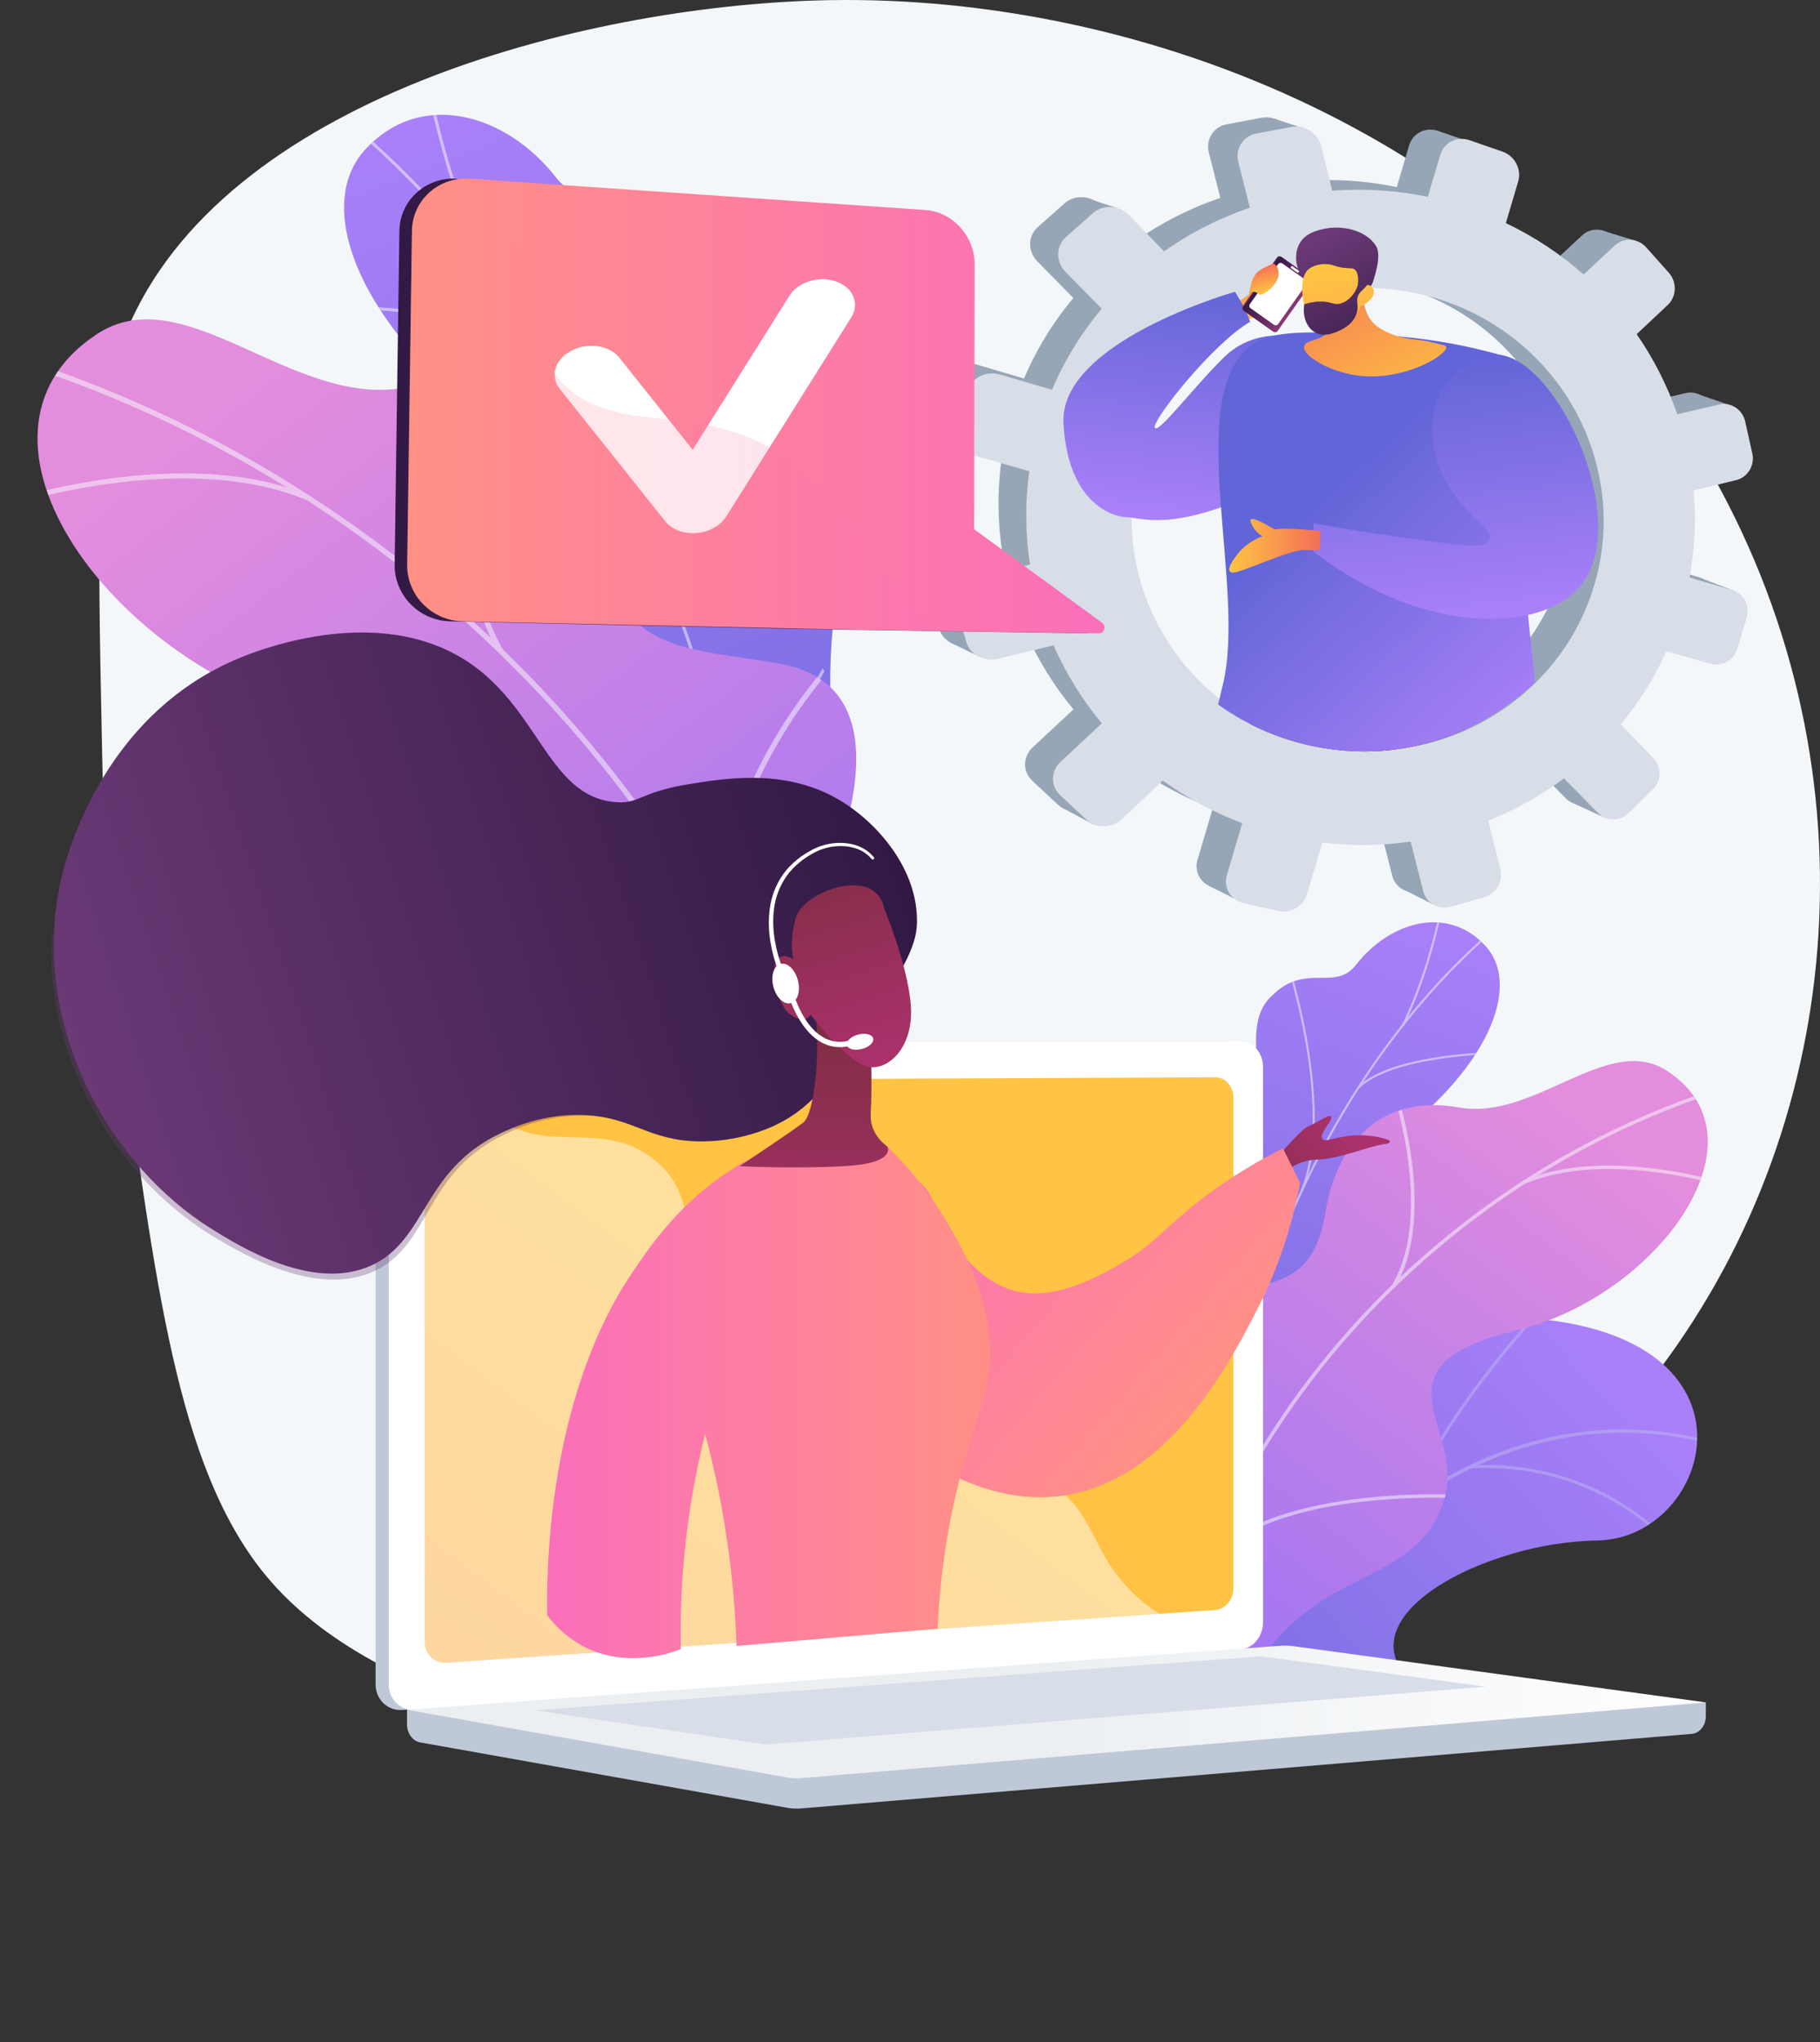 <?xml version="1.0" encoding="UTF-8"?>
<svg xmlns="http://www.w3.org/2000/svg" xmlns:xlink="http://www.w3.org/1999/xlink" viewBox="0 0 2817.52 3161.37">
  <rect x="0" y="0" width="2817.52" height="3161.37" fill="#333333" stroke="none"/>
  <defs>
    <style>
      .cls-1 {
        fill: url(#linear-gradient-38);
      }

      .cls-1, .cls-2, .cls-3, .cls-4, .cls-5, .cls-6, .cls-7, .cls-8, .cls-9, .cls-10, .cls-11, .cls-12, .cls-13, .cls-14, .cls-15, .cls-16, .cls-17, .cls-18, .cls-19, .cls-20, .cls-21, .cls-22, .cls-23, .cls-24, .cls-25, .cls-26, .cls-27, .cls-28, .cls-29, .cls-30, .cls-31, .cls-32, .cls-33, .cls-34, .cls-35, .cls-36, .cls-37, .cls-38, .cls-39, .cls-40, .cls-41, .cls-42, .cls-43, .cls-44, .cls-45, .cls-46, .cls-47, .cls-48 {
        stroke-width: 0px;
      }

      .cls-2 {
        fill: url(#linear-gradient-12);
      }

      .cls-3 {
        fill: url(#linear-gradient-17);
      }

      .cls-4 {
        fill: url(#linear-gradient-19);
      }

      .cls-5 {
        fill: url(#linear-gradient-33);
      }

      .cls-6 {
        fill: url(#linear-gradient);
      }

      .cls-7 {
        fill: url(#linear-gradient-29);
      }

      .cls-7, .cls-29, .cls-49 {
        opacity: .3;
      }

      .cls-7, .cls-29, .cls-49, .cls-48 {
        mix-blend-mode: multiply;
      }

      .cls-8 {
        fill: #d8dee8;
      }

      .cls-9 {
        fill: #fcfdfe;
      }

      .cls-10 {
        opacity: .48;
      }

      .cls-10, .cls-50 {
        mix-blend-mode: soft-light;
      }

      .cls-10, .cls-43 {
        fill: #fff;
      }

      .cls-11 {
        fill: url(#linear-gradient-21);
      }

      .cls-12 {
        fill: url(#linear-gradient-6);
      }

      .cls-13 {
        fill: #f4f7fa;
      }

      .cls-51 {
        clip-path: url(#clippath-2);
      }

      .cls-52 {
        isolation: isolate;
      }

      .cls-14 {
        fill: url(#linear-gradient-15);
      }

      .cls-53 {
        clip-path: url(#clippath-6);
      }

      .cls-15 {
        fill: #97a6b7;
      }

      .cls-16 {
        fill: url(#linear-gradient-11);
      }

      .cls-17 {
        fill: url(#linear-gradient-5);
      }

      .cls-18 {
        fill: none;
      }

      .cls-19 {
        fill: url(#linear-gradient-31);
      }

      .cls-20 {
        fill: url(#linear-gradient-34);
      }

      .cls-54 {
        clip-path: url(#clippath-7);
      }

      .cls-21 {
        fill: #bfc8d6;
      }

      .cls-55 {
        clip-path: url(#clippath-1);
      }

      .cls-56 {
        clip-path: url(#clippath-4);
      }

      .cls-50 {
        opacity: .5;
      }

      .cls-22 {
        fill: url(#linear-gradient-13);
      }

      .cls-23 {
        fill: url(#linear-gradient-23);
      }

      .cls-24 {
        fill: url(#linear-gradient-25);
      }

      .cls-25 {
        fill: #beb8f2;
      }

      .cls-26 {
        fill: url(#linear-gradient-16);
      }

      .cls-27 {
        fill: url(#linear-gradient-22);
      }

      .cls-28 {
        fill: url(#linear-gradient-35);
      }

      .cls-29 {
        fill: url(#linear-gradient-26);
      }

      .cls-30 {
        fill: url(#linear-gradient-32);
      }

      .cls-31 {
        fill: url(#linear-gradient-20);
      }

      .cls-32 {
        fill: url(#linear-gradient-14);
      }

      .cls-33 {
        fill: url(#linear-gradient-2);
      }

      .cls-34 {
        fill: url(#linear-gradient-7);
      }

      .cls-35 {
        fill: url(#linear-gradient-3);
      }

      .cls-57 {
        clip-path: url(#clippath);
      }

      .cls-36 {
        fill: url(#linear-gradient-9);
      }

      .cls-37 {
        fill: url(#linear-gradient-27);
      }

      .cls-58 {
        clip-path: url(#clippath-3);
      }

      .cls-38 {
        fill: url(#linear-gradient-36);
      }

      .cls-39 {
        fill: url(#linear-gradient-8);
      }

      .cls-59 {
        clip-path: url(#clippath-8);
      }

      .cls-40 {
        fill: url(#linear-gradient-24);
      }

      .cls-41 {
        fill: url(#linear-gradient-18);
      }

      .cls-42 {
        fill: url(#linear-gradient-30);
      }

      .cls-60 {
        clip-path: url(#clippath-5);
      }

      .cls-44 {
        fill: url(#linear-gradient-28);
      }

      .cls-45 {
        fill: url(#linear-gradient-10);
      }

      .cls-46 {
        fill: url(#linear-gradient-4);
      }

      .cls-47 {
        fill: url(#linear-gradient-37);
      }

      .cls-48 {
        fill: url(#linear-gradient-39);
        opacity: .2;
      }
    </style>
    <clipPath id="clippath">
      <path class="cls-18" d="M1631.97,2577.96l-283.85,155.08s-132.99-116.42-119.57-257.18c27.38-287.2-226.07-291.13-331.98-308.66-159.72-26.43-288.94-119.38-154.4-264.1,134.54-144.71-170.06-309.34-434.15-314.85-175.83-3.67-315.75-473.74,162.46-507.6,334.69-23.7,447.84,283.06,541.8,424.39,93.97,141.33,321.35,33.04,344.85,255.56,20.08,190.07-40.81,369.93,110.88,425.27,151.7,55.34,226.58,169.4,163.96,392.09Z"/>
    </clipPath>
    <linearGradient id="linear-gradient" x1="6436.1" y1="-1353.18" x2="5792.16" y2="476.97" gradientTransform="translate(6523.5 -698.27) rotate(151.35) scale(1 -1)" gradientUnits="userSpaceOnUse">
      <stop offset="0" stop-color="#aa80f9"/>
      <stop offset="1" stop-color="#6165d7"/>
    </linearGradient>
    <linearGradient id="linear-gradient-2" x1="-4815.11" y1="-254.94" x2="-4136.79" y2="1527.4" gradientTransform="translate(5572.91 324.39) rotate(-.65)" xlink:href="#linear-gradient"/>
    <clipPath id="clippath-1">
      <path class="cls-18" d="M1091.28,1702.48l237.93-46.55s71.43-160.54-12.14-207.5c-83.57-46.95-39.74-202.13-26.65-287.2,35.51-230.82-235.23-220.69-215.07-520.21,5.36-79.66,44.25-230.45-23.68-296.83-77.39-75.63-142.34-7.15-191.14-69.75-76.28-97.83-208.23-137.17-294.9-43.19-85.54,92.76-2.62,287.68,225.48,450.89,148.98,134.57,148.83,173.03,130.03,265.97-13.17,65.1-91.99,232.87-1.06,304.83s158.96,148.49,117.08,220.91c-63.72,110.2,54.11,228.62,54.11,228.62Z"/>
    </clipPath>
    <linearGradient id="linear-gradient-3" x1="697.96" y1="-695.85" x2="1611.14" y2="807.47" gradientTransform="translate(-212.09 1342.84) rotate(-6.68)" gradientUnits="userSpaceOnUse">
      <stop offset="0" stop-color="#e38ddd"/>
      <stop offset="1" stop-color="#9571f6"/>
    </linearGradient>
    <clipPath id="clippath-2">
      <path class="cls-18" d="M1067.66,1830.66l381.89-47.26c16.61-53.92,34.62-151.84-47.84-165.22-114.65-18.61-136.22-203.85-112.35-273.04,29.54-85.64,94.06-286.29-82.63-317.71-147.09-26.16-248.43-14.35-276.12-187.19-27.7-172.84-139.06-269.73-304.68-240.01-174.29,31.28-340.61-173.06-476.79-82.42-237.28,157.93,28.57,515.01,344.39,590.71,315.81,75.69,151.71,199.88,157.98,343.23,8.56,195.7,281.93,121.9,363.02,189.75,63.57,53.19,61.31,137.04,53.14,189.16Z"/>
    </clipPath>
    <clipPath id="clippath-3">
      <rect class="cls-18" x="1455.25" y="1409.45" width="1282.48" height="1231.05"/>
    </clipPath>
    <clipPath id="clippath-4">
      <path class="cls-18" d="M1576.01,3056.17l192.56,105.21s90.22-78.98,81.11-174.47c-18.57-194.84,153.37-197.5,225.22-209.39,108.35-17.93,196.02-80.99,104.74-179.16-91.27-98.17,115.36-209.85,294.53-213.59,175.32-3.66,269.98-317.43-110.21-344.35-227.05-16.08-303.81,192.03-367.56,287.9-63.75,95.87-218,22.41-233.95,173.37-13.62,128.94,27.69,250.96-75.22,288.5-102.91,37.54-153.71,114.92-111.23,265.99Z"/>
    </clipPath>
    <linearGradient id="linear-gradient-4" x1="6480.01" y1="-327.34" x2="6043.16" y2="914.22" gradientTransform="translate(-3314.02 -698.27) rotate(28.65)" xlink:href="#linear-gradient"/>
    <linearGradient id="linear-gradient-5" x1="-4546.15" y1="1015.55" x2="-4085.98" y2="2224.67" gradientTransform="translate(-2363.43 324.39) rotate(-179.35) scale(1 -1)" xlink:href="#linear-gradient"/>
    <clipPath id="clippath-5">
      <path class="cls-18" d="M1942.81,2462.24l-161.41-31.58s-48.46-108.91,8.23-140.76c56.69-31.85,26.96-137.12,18.08-194.83-24.09-156.58,159.58-149.71,145.9-352.91-3.64-54.04-30.02-156.34,16.06-201.37,52.5-51.3,96.56-4.85,129.67-47.32,51.75-66.37,141.26-93.06,200.06-29.3,58.03,62.93,1.78,195.16-152.96,305.88-101.07,91.29-100.96,117.39-88.21,180.43,8.93,44.16,62.4,157.98.72,206.79-61.69,48.82-107.84,100.73-79.43,149.87,43.23,74.76-36.71,155.09-36.71,155.09Z"/>
    </clipPath>
    <linearGradient id="linear-gradient-6" x1="962.22" y1="466.59" x2="1581.71" y2="1486.43" gradientTransform="translate(3421.57 1342.84) rotate(-173.32) scale(1 -1)" xlink:href="#linear-gradient-3"/>
    <clipPath id="clippath-6">
      <path class="cls-18" d="M1958.83,2549.2l-259.07-32.06c-11.27-36.58-23.49-103.01,32.46-112.08,77.77-12.62,92.41-138.29,76.22-185.23-20.04-58.1-63.81-194.21,56.06-215.53,99.79-17.75,168.53-9.73,187.32-126.99,18.79-117.25,94.34-182.99,206.69-162.82,118.24,21.22,231.07-117.4,323.45-55.91,160.97,107.14-19.38,349.38-233.63,400.73-214.25,51.35-102.92,135.6-107.17,232.84-5.81,132.76-191.26,82.7-246.27,128.73-43.13,36.08-41.59,92.97-36.05,128.33Z"/>
    </clipPath>
    <linearGradient id="linear-gradient-7" x1="1333.45" y1="2016.73" x2="-805.15" y2="4870.85" gradientUnits="userSpaceOnUse">
      <stop offset="0" stop-color="#ffc444"/>
      <stop offset="1" stop-color="#f36f56"/>
    </linearGradient>
    <linearGradient id="linear-gradient-8" x1="630.09" y1="2650.35" x2="2640.77" y2="2650.35" gradientUnits="userSpaceOnUse">
      <stop offset=".49" stop-color="#ebeff2"/>
      <stop offset="1" stop-color="#fff"/>
    </linearGradient>
    <clipPath id="clippath-7">
      <path class="cls-18" d="M2222.99,1627.9l-604.54,187.2s16.92-657.28,15.56-640.11c-1.35,17.16-844.25-547.18-1170.78-435.82-326.53,111.37-660.65,853.6-182.25,1203.91,478.4,350.31,597.9-21.83,511.57,665.44l1027.99-70.01,420.53-546.04-18.09-364.56Z"/>
    </clipPath>
    <linearGradient id="linear-gradient-9" x1="223.18" y1="526.56" x2="160.88" y2="774.12" gradientTransform="translate(2665.49 1746.13) rotate(-113.53) scale(1 -1)" gradientUnits="userSpaceOnUse">
      <stop offset="0" stop-color="#ab316d"/>
      <stop offset="1" stop-color="#792d3d"/>
    </linearGradient>
    <linearGradient id="linear-gradient-10" x1="-2970.69" y1="326.22" x2="-2352.91" y2="326.22" gradientTransform="translate(-168.06 -25.31) rotate(-139.25) scale(1 -1)" gradientUnits="userSpaceOnUse">
      <stop offset="0" stop-color="#ff9085"/>
      <stop offset="1" stop-color="#fb6fbb"/>
    </linearGradient>
    <linearGradient id="linear-gradient-11" y1="332.91" x2="-2351.81" y2="332.91" xlink:href="#linear-gradient-10"/>
    <linearGradient id="linear-gradient-12" x1="-2785.39" y1="2159.31" x2="-2099.64" y2="2159.31" gradientTransform="translate(-1252.62) rotate(-180) scale(1 -1)" xlink:href="#linear-gradient-10"/>
    <linearGradient id="linear-gradient-13" x1="-1502.73" y1="1349.23" x2="-188.52" y2="1349.23" gradientTransform="translate(-493.98 385.52) rotate(161.85) scale(1 -1)" gradientUnits="userSpaceOnUse">
      <stop offset="0" stop-color="#311944"/>
      <stop offset="1" stop-color="#6b3976"/>
    </linearGradient>
    <linearGradient id="linear-gradient-14" x1="-1435.08" y1="1486.99" x2="-120.82" y2="1486.99" gradientTransform="translate(-453.67 402.6) rotate(160.65) scale(1 -1)" xlink:href="#linear-gradient-13"/>
    <linearGradient id="linear-gradient-15" x1="-2507.23" y1="1964.21" x2="-2520.58" y2="1533.66" gradientTransform="translate(-1252.62) rotate(-180) scale(1 -1)" xlink:href="#linear-gradient-9"/>
    <linearGradient id="linear-gradient-16" x1="-2596.57" y1="1655.34" x2="-2474.75" y2="1256.51" gradientTransform="translate(-1252.62) rotate(-180) scale(1 -1)" xlink:href="#linear-gradient-9"/>
    <linearGradient id="linear-gradient-17" x1="-2785.39" y1="2307.41" x2="-2099.64" y2="2307.41" gradientTransform="translate(-1252.62) rotate(-180) scale(1 -1)" xlink:href="#linear-gradient-10"/>
    <clipPath id="clippath-8">
      <path class="cls-18" d="M2263.01,410.26v-179.91h-669.95v581.95h129.11c20.83,195.88,187.5,350.91,390.04,350.91,216.63,0,389.42-186.17,390.91-392.06,1.17-162.16-98.17-301.15-240.11-360.89Z"/>
    </clipPath>
    <linearGradient id="linear-gradient-18" x1="1947.28" y1="501.67" x2="1958.74" y2="403.73" xlink:href="#linear-gradient-7"/>
    <linearGradient id="linear-gradient-19" x1="1818.78" y1="802.11" x2="1861.25" y2="439.17" gradientTransform="matrix(1,0,0,1,0,0)" xlink:href="#linear-gradient"/>
    <linearGradient id="linear-gradient-20" x1="1491.01" y1="314.13" x2="1540.25" y2="403.84" gradientTransform="translate(2381.61 -1086.08) rotate(90)" gradientUnits="userSpaceOnUse">
      <stop offset="0" stop-color="#311944"/>
      <stop offset="1" stop-color="#893976"/>
    </linearGradient>
    <linearGradient id="linear-gradient-21" x1="1510.47" y1="405.13" x2="1575.15" y2="405.13" gradientTransform="translate(2383.12 -1086.86) rotate(90)" xlink:href="#linear-gradient-20"/>
    <linearGradient id="linear-gradient-22" x1="6378.09" y1="1449.54" x2="6421.76" y2="1359.16" gradientTransform="translate(-4022.35 -115.16) rotate(7.04)" xlink:href="#linear-gradient-7"/>
    <linearGradient id="linear-gradient-23" x1="6152.63" y1="652.91" x2="6258.38" y2="652.91" gradientTransform="translate(-4018.91 -214.99) rotate(15.37)" gradientUnits="userSpaceOnUse">
      <stop offset="0" stop-color="#444b8c"/>
      <stop offset="1" stop-color="#26264f"/>
    </linearGradient>
    <linearGradient id="linear-gradient-24" x1="6120.43" y1="1024.87" x2="6165.02" y2="932.57" gradientTransform="translate(-3992.89 -153.91) rotate(11.41)" xlink:href="#linear-gradient-7"/>
    <linearGradient id="linear-gradient-25" x1="-4297.18" y1="1873.48" x2="-4579.23" y2="1237.66" gradientTransform="translate(-2522.07) rotate(-180) scale(1 -1)" xlink:href="#linear-gradient-9"/>
    <linearGradient id="linear-gradient-26" x1="-4297.18" y1="1873.48" x2="-4579.23" y2="1237.66" gradientTransform="translate(-2522.07) rotate(-180) scale(1 -1)" xlink:href="#linear-gradient-9"/>
    <linearGradient id="linear-gradient-27" x1="-4776.82" y1="1304.86" x2="-5058.87" y2="669.05" gradientTransform="translate(-2657.7 53.78) rotate(-172.96) scale(1 -1)" xlink:href="#linear-gradient-9"/>
    <linearGradient id="linear-gradient-28" x1="-4841.04" y1="1159.33" x2="-4514.15" y2="806.63" gradientTransform="translate(-2522.07) rotate(-180) scale(1 -1)" xlink:href="#linear-gradient"/>
    <linearGradient id="linear-gradient-29" x1="-4819.37" y1="1179.41" x2="-4492.48" y2="826.71" gradientTransform="translate(-2522.07) rotate(-180) scale(1 -1)" xlink:href="#linear-gradient"/>
    <linearGradient id="linear-gradient-30" x1="-4200.79" y1="2597.16" x2="-4189.27" y2="2290.3" gradientTransform="translate(-2705.72 -56.85) rotate(156.5) scale(1 -1)" xlink:href="#linear-gradient-7"/>
    <linearGradient id="linear-gradient-31" x1="6066.26" y1="2160.48" x2="5980" y2="1941.39" gradientTransform="translate(-4112.34 -869.54) rotate(-6.66)" xlink:href="#linear-gradient-13"/>
    <linearGradient id="linear-gradient-32" x1="-5452.01" y1="1646.36" x2="-5455.98" y2="1965.94" gradientTransform="translate(-3464.6 -919.63) rotate(176.85) scale(1 -1)" xlink:href="#linear-gradient-7"/>
    <linearGradient id="linear-gradient-33" x1="6039.91" y1="2170.97" x2="5953.56" y2="1951.66" gradientTransform="translate(-4112.34 -869.54) rotate(-6.66)" xlink:href="#linear-gradient-13"/>
    <linearGradient id="linear-gradient-34" x1="-4790.86" y1="956.28" x2="-4743.54" y2="551.96" gradientTransform="translate(-2522.07) rotate(-180) scale(1 -1)" xlink:href="#linear-gradient"/>
    <linearGradient id="linear-gradient-35" x1="1902.9" y1="845.09" x2="2044.29" y2="845.09" xlink:href="#linear-gradient-7"/>
    <linearGradient id="linear-gradient-36" x1="2185.68" y1="565.74" x2="2190.5" y2="524.56" gradientTransform="translate(-278.26 725.97) rotate(-21.47)" xlink:href="#linear-gradient-7"/>
    <linearGradient id="linear-gradient-37" x1="610.92" y1="628.49" x2="1690.41" y2="628.49" gradientTransform="matrix(1,0,0,1,0,0)" xlink:href="#linear-gradient-20"/>
    <linearGradient id="linear-gradient-38" x1="630.37" y1="628.49" x2="1709.83" y2="628.49" gradientTransform="matrix(1,0,0,1,0,0)" xlink:href="#linear-gradient-10"/>
    <linearGradient id="linear-gradient-39" x1="630.37" y1="624.84" x2="1450.34" y2="624.84" gradientTransform="matrix(1,0,0,1,0,0)" xlink:href="#linear-gradient-10"/>
  </defs>
  <g class="cls-52">
    <g id="Illustration">
      <g id="Acknowledgment_received" data-name="Acknowledgment received">
        <path class="cls-13" d="M1283.7.24C922.52,6.62,363.7,143.95,202.85,496.86c-56.18,123.26-52.37,304.46-44.77,666.87,2.24,106.52,5.94,261.78,31.98,454.42,54.08,400.17,90.9,672.59,230.24,831.22,349.15,397.47,1610.35,385.98,2148.92-329.59,293.79-390.35,338.99-945.64,70.35-1404.56C2343.81,209.96,1767.24-8.3,1283.7.24Z"/>
        <g>
          <g class="cls-57">
            <path class="cls-6" d="M1631.97,2577.96l-283.85,155.08s-132.99-116.42-119.57-257.18c27.38-287.2-226.07-291.13-331.98-308.66-159.72-26.43-270.83-112.63-176.38-259.52,106.86-166.2-148.07-313.91-412.17-319.42-258.44-5.4-397.98-467.91,162.46-507.6,334.69-23.7,447.84,283.06,541.8,424.39,93.97,141.33,321.35,33.04,344.85,255.56,20.08,190.07-40.81,369.93,110.88,425.27,151.7,55.34,226.58,169.4,163.96,392.09Z"/>
            <g class="cls-50">
              <path class="cls-25" d="M1523.51,2671.43l-6.49,2.14c-1.32-4.02-135.47-405.64-388.5-763.69C895.42,1580.02,510.76,1220.73,2.07,1382.27l-2.07-6.51c226.45-71.91,447.55-48.39,657.18,69.93,167.45,94.51,327.94,249.4,477.01,460.35,253.59,358.88,388,761.35,389.33,765.38Z"/>
              <path class="cls-25" d="M742.64,1498.92l-6.35,2.51c-83.49-211.38-312.49-451.32-314.79-453.72l4.92-4.73c2.31,2.41,232.24,243.33,316.22,455.95Z"/>
              <path class="cls-25" d="M600.8,1423.92c-270.39-15.47-425.91,147.8-427.44,149.45l-4.99-4.65c1.56-1.68,159.13-167.28,432.83-151.62l-.39,6.82Z"/>
              <path class="cls-25" d="M1281.19,2152.97c-221.35-245.92-643.46-105.27-647.46-103.56l-3.09-6.08c3.76-2.05,432.31-143.03,655.63,105.07l-5.07,4.57Z"/>
              <path class="cls-25" d="M1217.64,2032.25l-6.54,1.98c-61.38-202.01,67.2-434.33,68.51-436.66l5.95,3.35c-1.29,2.3-128.45,232.14-67.92,431.33Z"/>
              <path class="cls-25" d="M1494.52,2610.83c-68.72-105.24-273.29-106.54-275.35-106.54v-6.83c8.55,0,210.32,1.29,281.06,109.63l-5.72,3.73Z"/>
              <path class="cls-25" d="M1464.04,2515.3l-6.46,2.22c-32.29-93.99,45.33-260.75,70.84-315.55,3.6-7.75,6.72-14.43,7.04-15.73l6.65,1.54c-.42,1.84-2.48,6.29-7.5,17.07-25.22,54.18-101.97,219.07-70.57,310.46Z"/>
            </g>
          </g>
          <g>
            <path class="cls-33" d="M1037.16,1473.86c-36.63,63.35-10.35,129.27,16.14,174,7.02.32,10.98,2.3,17.97,4.2,63.09,17.09,93.64,10.93,158.49,17.96,13.96,1.51,56.27-6.51,73.35-10.9l31.71-8.69s65.81-155.04-17.75-201.99c-83.57-46.95-39.74-202.13-26.65-287.2,8.04-52.24-5.02-78.7-5.15-98.37-1.36-208.21,64.43-266.42,22.4-333.85-46.4-74.44-139.86-24.81-194.62-103.12-61.83-88.43,15.83-211.09-61.38-281.7-13.24-12.11-27.17-24.18-49.75-32.1-55.73-19.55-103.44,11.03-141.39-37.64-76.28-97.84-208.23-137.17-294.9-43.19-85.54,92.76-2.62,287.68,225.48,450.89,148.98,134.56,148.83,173.03,130.03,265.97-13.17,65.1-91.99,232.87-1.06,304.83,90.93,71.96,158.96,148.49,117.08,220.91Z"/>
            <g class="cls-55">
              <g class="cls-50">
                <path class="cls-9" d="M1195.68,1671.08l4.79-.36c-1.73-26.48-3.83-53.16-6.24-79.29-17.85-193.51-54.56-378.12-109.09-548.69-46.21-144.53-105.84-281.03-177.22-405.71-57.41-100.26-122.7-193.46-194.07-277.01-50.17-58.73-102.8-112.12-156.42-158.68-9.34-8.12-19.4-15.92-29.12-23.47-12.96-10.06-26.36-20.46-38.17-31.67l-3.46,3.15c11.98,11.37,25.47,21.84,38.51,31.96,9.68,7.51,19.68,15.28,28.93,23.31,53.46,46.41,105.93,99.64,155.96,158.2,71.19,83.33,136.33,176.31,193.6,276.35,71.24,124.42,130.75,260.65,176.87,404.9,54.44,170.28,91.08,354.59,108.91,547.81,2.41,26.1,4.51,52.74,6.24,79.19Z"/>
                <path class="cls-9" d="M983.68,794.31l4.47-1.71c-75.55-176.63,23.02-493.28,24.03-496.46l-4.61-1.18c-1.01,3.19-100.04,321.31-23.89,499.35Z"/>
                <path class="cls-9" d="M1148,1306.46l4.64-1.22c-36.1-125.89-279.49-231.81-281.95-232.87l-2.09,4.05c2.43,1.05,243.86,106.11,279.39,230.04Z"/>
                <path class="cls-9" d="M1161.79,1379.66l4.79-.45c-7.45-85.04,31.41-205.61,109.44-339.49q3.92-6.73,3.86-7.58l-4.79.39,2.4-.2-2.27-.65c-.21.47-1.69,3.02-3.41,5.96-78.47,134.65-117.54,256.11-110.01,342.01Z"/>
                <path class="cls-9" d="M1191.78,1622.81l4.47-1.7c-36.79-87.04-180.15-126.61-181.59-127l-1.43,4.28c1.42.38,142.6,39.38,178.54,124.42Z"/>
                <path class="cls-9" d="M1202.9,1671.72c23.11-73.23,69.5-143.11,141.82-213.63l-3.45-3.04c-72.87,71.06-119.64,141.55-142.98,215.5l4.61,1.17Z"/>
                <path class="cls-9" d="M751.21,412.7l4.36-1.94c-47.95-95.92-74.15-207.45-82.76-244.1-2.08-8.87-2.83-11.99-3.29-13.03l-4.44,1.77c.34.8,1.53,5.87,3.04,12.29,8.64,36.77,34.92,148.65,83.09,245.01Z"/>
                <path class="cls-9" d="M854.25,557.49l3.58-3.04c-71.77-73.14-286.73-79.61-295.85-79.85l-.23,4.46c2.21.06,222.07,6.66,292.5,78.43Z"/>
              </g>
            </g>
          </g>
          <g>
            <path class="cls-35" d="M1199.11,2155.9c16.14-3.98-12.97-86.26,22.13-200,8.77-28.41,45.85-186.71,166.7-205.08,23.46-3.57,46.92-7.14,70.38-10.7,14.13-55.26,17.21-109.97-56.61-121.95-114.64-18.6-136.22-203.84-112.35-273.04,29.54-85.64,94.06-286.29-82.63-317.71-147.09-26.16-248.43-14.35-276.13-187.18-27.7-172.84-139.06-269.74-304.68-240.02-174.29,31.28-340.61-173.05-476.79-82.42-237.28,157.93,28.58,515.01,344.39,590.71,315.81,75.69,151.71,199.88,157.98,343.23,1.34,13.27,4.43,33.75,12.67,57.22,50.74,144.52,208.63,152.13,333.53,260.8,170.33,148.2,174.22,392.84,201.41,386.14Z"/>
            <g class="cls-51">
              <g class="cls-50">
                <path class="cls-9" d="M1241.21,1751.55l7.95-2.52C1070.41,1201.6,610.35,746.19,48.52,560.52l-2.92,7.47c559.47,184.89,1017.6,638.4,1195.61,1183.55Z"/>
                <path class="cls-9" d="M1116.6,1461.68l8.28-.99c-23.74-225.19,161.39-425.06,163.27-427.05l-6.14-5.17c-1.9,2.02-189.52,204.48-165.4,433.21Z"/>
                <path class="cls-9" d="M1205.41,1651.76l6.89-4.59c-135.69-187.24-576.88-163.3-581.32-163.03l.3,7.89c4.39-.26,441.01-23.94,574.12,159.74Z"/>
                <path class="cls-9" d="M771.13,1009.04l7.27-4.02c-93.65-157.05-6.05-426.41-5.16-429.11l-7.93-2.19c-.91,2.74-89.57,275.38,5.82,435.33Z"/>
                <path class="cls-9" d="M479.16,776.16l3.63-7.2c-197.11-85.86-478.47,8.22-481.29,9.19l2.63,7.43c2.79-.96,280.99-93.94,475.03-9.42Z"/>
              </g>
            </g>
          </g>
        </g>
        <g class="cls-58">
          <g>
            <g class="cls-56">
              <path class="cls-46" d="M1576.01,3056.17l192.56,105.21s90.22-78.98,81.11-174.47c-18.57-194.84,153.37-197.5,225.22-209.39,108.35-17.93,183.73-76.41,119.66-176.06-72.5-112.75,100.45-212.95,279.61-216.69,175.32-3.66,269.98-317.43-110.21-344.35-227.05-16.08-303.81,192.03-367.56,287.9-63.75,95.87-218,22.41-233.95,173.37-13.62,128.94,27.69,250.96-75.22,288.5-102.91,37.54-153.71,114.92-111.23,265.99Z"/>
              <g class="cls-50">
                <path class="cls-25" d="M1649.59,3119.57l4.4,1.45c.9-2.72,91.9-275.18,263.56-518.08,158.14-223.77,419.09-467.52,764.18-357.92l1.4-4.41c-153.62-48.79-303.61-32.82-445.82,47.44-113.6,64.12-222.47,169.19-323.6,312.3-172.03,243.46-263.21,516.5-264.12,519.23Z"/>
                <path class="cls-25" d="M2179.32,2324.15l4.31,1.7c56.64-143.4,211.99-306.17,213.55-307.8l-3.34-3.21c-1.57,1.64-157.55,165.07-214.52,309.31Z"/>
                <path class="cls-25" d="M2275.54,2273.27c183.43-10.5,288.93,100.27,289.97,101.39l3.39-3.16c-1.06-1.14-107.95-113.48-293.63-102.86l.26,4.63Z"/>
                <path class="cls-25" d="M1813.97,2767.85c150.17-166.83,436.52-71.41,439.23-70.25l2.1-4.12c-2.55-1.39-293.27-97.03-444.77,71.28l3.44,3.1Z"/>
                <path class="cls-25" d="M1857.09,2685.95l4.43,1.35c41.64-137.04-45.59-294.65-46.47-296.23l-4.04,2.27c.88,1.56,87.14,157.48,46.08,292.61Z"/>
                <path class="cls-25" d="M1669.25,3078.46c46.62-71.4,185.4-72.27,186.79-72.28v-4.63c-5.8,0-142.68.87-190.67,74.38l3.88,2.53Z"/>
                <path class="cls-25" d="M1689.93,3013.65l4.38,1.5c21.91-63.76-30.75-176.89-48.06-214.07-2.45-5.25-4.56-9.79-4.77-10.67l-4.51,1.04c.29,1.25,1.68,4.27,5.09,11.58,17.11,36.76,69.18,148.62,47.88,210.61Z"/>
              </g>
            </g>
            <g>
              <path class="cls-17" d="M1979.52,2307.15c24.85,42.98,7.02,87.7-10.95,118.04-4.76.22-7.45,1.56-12.19,2.85-42.8,11.59-63.53,7.42-107.52,12.18-9.47,1.03-38.18-4.42-49.76-7.39l-21.51-5.89s-44.65-105.18,12.04-137.03c56.69-31.85,26.96-137.12,18.08-194.83-5.45-35.44,3.41-53.39,3.49-66.74.92-141.25-43.71-180.73-15.19-226.48,31.48-50.5,94.88-16.83,132.03-69.96,41.94-59.99-10.74-143.2,41.64-191.1,8.98-8.21,18.43-16.41,33.75-21.78,37.81-13.26,70.18,7.48,95.92-25.54,51.75-66.37,141.26-93.06,200.06-29.3,58.03,62.93,1.78,195.16-152.97,305.88-101.07,91.29-100.96,117.39-88.21,180.43,8.93,44.16,62.4,157.98.72,206.79-61.69,48.82-107.84,100.74-79.43,149.87Z"/>
              <g class="cls-60">
                <g class="cls-50">
                  <path class="cls-9" d="M1871.98,2440.94l-3.25-.24c1.18-17.96,2.6-36.06,4.24-53.79,12.11-131.28,37.01-256.51,74.01-372.23,31.35-98.05,71.8-190.65,120.23-275.23,38.95-68.02,83.24-131.24,131.65-187.92,34.04-39.84,69.74-76.06,106.12-107.64,6.34-5.51,13.16-10.8,19.76-15.92,8.79-6.82,17.88-13.88,25.89-21.49l2.35,2.14c-8.13,7.71-17.28,14.82-26.12,21.68-6.56,5.1-13.35,10.36-19.63,15.81-36.27,31.49-71.86,67.6-105.8,107.32-48.29,56.53-92.48,119.61-131.34,187.47-48.33,84.41-88.7,176.82-119.99,274.68-36.93,115.52-61.79,240.55-73.88,371.63-1.63,17.71-3.06,35.78-4.23,53.72Z"/>
                  <path class="cls-9" d="M2015.8,1846.15l-3.03-1.16c51.25-119.82-15.62-334.64-16.3-336.79l3.12-.8c.68,2.17,67.87,217.98,16.21,338.76Z"/>
                  <path class="cls-9" d="M1904.33,2193.59l-3.15-.83c24.49-85.4,189.6-157.26,191.27-157.97l1.42,2.75c-1.65.71-165.43,71.99-189.54,156.06Z"/>
                  <path class="cls-9" d="M1894.97,2243.24l-3.25-.31c5.06-57.69-21.31-139.48-74.24-230.31q-2.66-4.57-2.62-5.14l3.25.27-1.63-.13,1.54-.44c.14.32,1.14,2.05,2.31,4.05,53.23,91.34,79.74,173.74,74.63,232.01Z"/>
                  <path class="cls-9" d="M1874.63,2408.19l-3.04-1.15c24.96-59.05,122.21-85.89,123.19-86.16l.97,2.91c-.97.26-96.74,26.71-121.12,84.4Z"/>
                  <path class="cls-9" d="M1867.08,2441.37c-15.68-49.68-47.15-97.08-96.21-144.92l2.34-2.06c49.43,48.21,81.16,96.03,96.99,146.19l-3.12.8Z"/>
                  <path class="cls-9" d="M2173.51,1587.26l-2.96-1.32c32.53-65.07,50.3-140.73,56.14-165.6,1.41-6.02,1.92-8.14,2.23-8.84l3.01,1.2c-.23.54-1.04,3.98-2.06,8.34-5.86,24.94-23.69,100.84-56.37,166.21Z"/>
                  <path class="cls-9" d="M2103.61,1685.49l-2.43-2.06c48.69-49.62,194.52-54.01,200.7-54.17l.16,3.02c-1.5.04-150.65,4.52-198.43,53.21Z"/>
                </g>
              </g>
            </g>
            <g>
              <path class="cls-12" d="M1869.66,2769.84c-10.95-2.7,8.8-58.52-15.02-135.68-5.95-19.28-31.1-126.66-113.09-139.13-15.91-2.42-31.83-4.84-47.74-7.26-9.59-37.49-11.68-74.6,38.4-82.73,77.77-12.62,92.41-138.29,76.22-185.23-20.04-58.1-63.81-194.21,56.06-215.53,99.79-17.75,168.53-9.73,187.32-126.98,18.79-117.25,94.34-182.99,206.69-162.83,118.24,21.22,231.07-117.4,323.45-55.91,160.97,107.14-19.39,349.38-233.63,400.73-214.24,51.35-102.92,135.6-107.17,232.84-.91,9-3.01,22.9-8.6,38.82-34.42,98.04-141.53,103.2-226.26,176.92-115.55,100.54-118.19,266.5-136.64,261.96Z"/>
              <g class="cls-53">
                <g class="cls-50">
                  <path class="cls-9" d="M1841.09,2495.53l-5.4-1.71c121.26-371.37,433.36-680.32,814.51-806.27l1.98,5.07c-379.54,125.42-690.33,433.08-811.09,802.91Z"/>
                  <path class="cls-9" d="M1925.63,2298.89l-5.62-.67c16.11-152.77-109.49-288.36-110.76-289.71l4.17-3.51c1.29,1.37,128.57,138.72,112.21,293.89Z"/>
                  <path class="cls-9" d="M1865.38,2427.84l-4.68-3.12c92.05-127.02,391.35-110.78,394.36-110.6l-.21,5.35c-2.98-.18-299.18-16.24-389.48,108.37Z"/>
                  <path class="cls-9" d="M2159.99,1991.82l-4.93-2.73c63.53-106.54,4.11-289.28,3.5-291.11l5.38-1.49c.62,1.86,60.76,186.82-3.95,295.33Z"/>
                  <path class="cls-9" d="M2358.06,1833.84l-2.47-4.88c133.72-58.25,324.59,5.58,326.5,6.23l-1.78,5.04c-1.89-.65-190.62-63.73-322.26-6.39Z"/>
                </g>
              </g>
            </g>
          </g>
        </g>
        <g>
          <g>
            <path class="cls-21" d="M2640.77,2635.53l-2010.69-17.38v51.42c0,13.96,8.77,25.83,20.65,27.94l568.56,101.26c6.75,1.2,13.59,1.52,20.4.95l1379.23-115.46c12.31-1.03,21.85-12.94,21.85-27.28v-21.47Z"/>
            <g>
              <path class="cls-21" d="M1900.84,2553.12l-1277.95,94.08c-22.87,1.68-41.46-16.2-41.46-39.96v-951.66c0-23.75,18.59-43.01,41.46-43.01h1277.95c18.84,0,34.07,17.41,34.07,38.88v860.28c0,21.47-15.23,40-34.07,41.39Z"/>
              <path class="cls-43" d="M1921.21,2553.12l-1277.95,94.08c-22.87,1.68-41.46-16.2-41.46-39.96v-951.66c0-23.75,18.59-43.01,41.46-43.01h1277.95c18.84,0,34.07,17.41,34.07,38.88v860.28c0,21.47-15.23,40-34.07,41.39Z"/>
              <path class="cls-34" d="M1881.4,2492.46l-1190.28,81.72c-18.61,1.28-33.73-13.4-33.73-32.8v-833.18c0-19.39,15.12-35.18,33.73-35.26l1190.28-5.13c15.54-.07,28.11,14.2,28.11,31.86v758.87c0,17.66-12.57,32.84-28.11,33.91Z"/>
              <path class="cls-43" d="M1327.37,1638.6c0,8.84-6.58,16.03-14.7,16.06-8.13.03-14.73-7.14-14.73-16s6.6-16.05,14.73-16.06c8.12,0,14.7,7.16,14.7,16Z"/>
              <path class="cls-10" d="M643.26,2647.19l1271.49-93.6,6.47-.48c8.64-.64,16.5-4.91,22.51-11.39-91.5-5.01-148.33-37.48-184.99-71.03-73.62-67.38-60.85-133.82-140.24-178.12-99.02-55.25-176.88,14.76-252.03-54.32-45.55-41.88-23.19-73.11-79.25-135.7-62.09-69.32-102.51-46.02-164.9-108.41-78.89-78.88-39.44-140.26-107.39-196.9-82.44-68.71-171.35-5.11-249.83-71.01-33.85-28.42-52.42-69.74-62.12-113.68h-59.71c-22.87,0-41.46,19.26-41.46,43.01v951.66c0,23.75,18.59,41.64,41.46,39.96Z"/>
            </g>
            <path class="cls-39" d="M1981.43,2547.9l-1351.34,99.02,589.21,104.94c6.75,1.2,13.59,1.52,20.4.95l1401.08-117.29-637.85-86.96c-7.13-.97-14.33-1.2-21.5-.67Z"/>
            <polygon class="cls-8" points="827.27 2647.77 1952.3 2564.1 2300.48 2611.19 1185.15 2700.63 827.27 2647.77"/>
          </g>
          <g class="cls-54">
            <g>
              <path class="cls-36" d="M1984.98,1818.83s18.9-22.6,54.35-23.67c35.45-1.07,83.76-22.11,104.51-23.96,5.01-.45,7.49-1.88,7.91-3.71.88-3.76-22.16-9.25-42.59-9.93-36.23-1.21-57.35,12.69-62.24,5.55-5.46-7.99,17.92-29.79,13.64-34.67-3.32-3.78-19.22,8.37-36.23,15.78-12.08,5.26-59.32,61.75-59.32,61.75l19.97,12.86Z"/>
              <path class="cls-45" d="M1986.14,1777.81c8.79,17.74,17.58,35.48,26.37,53.22-8.69,47.77-26.41,118.3-66.04,195.6-42.64,83.19-139.85,272.82-311,290.02-130.53,13.12-240.03-80.33-281.48-116.09-38.34-33.07-72.73-62.25-89.42-108.77-26.34-73.39.25-163.88,64.05-249.09,31.4-41.95,96.75-32.92,115.32,16.09,29.29,77.31,78.68,131.01,135.42,141.5,63.8,11.8,134.85-31.42,165.09-49.78,44.97-27.3,56.43-48.29,112.37-91.54,51.71-39.98,98.56-65.84,129.33-81.17Z"/>
              <g class="cls-49">
                <path class="cls-16" d="M1466.55,2175.59c48.88-11.01,67.33-56.4,134.34-60.47,84.73-5.14,121.14,63.43,175.34,45.35,44.24-14.76,51.59-70.99,82.43-143.38,23.92-56.15,65.41-130.01,142.76-208.44,3.7,7.46,7.39,14.92,11.09,22.38-8.69,47.77-26.41,118.3-66.04,195.6-42.64,83.19-139.85,272.82-311,290.02-130.53,13.12-240.03-80.33-281.48-116.09-38.34-33.07-72.73-62.25-89.42-108.77-4.62-12.88-7.6-26.28-9.05-40.09,101.07,115.39,167.15,133.76,211.03,123.88Z"/>
              </g>
              <path class="cls-2" d="M847.24,2500.66c-1.03-50.56-3.74-329.53,131.32-530.13,30.96-45.98,85.73-127.34,190.9-181.17,40.99-20.98,77.97-31.81,103.35-37.69,29.99,4.46,59.98,8.92,89.98,13.38,28.71,26.16,67.7,67.18,102.14,125.24,21.8,36.76,57.88,97.59,66.24,176.12,9.74,91.52-26.64,127.59-56.51,270.12-16.2,77.3-21.32,142.12-23.1,184.82-103.76,8.92-207.51,17.83-311.27,26.75-1.64-49.18-5.95-103.88-14.59-162.93-8.94-61.11-21-116.47-34.05-165.36-13.95,55.56-26.23,120.46-32.83,193.33-4.57,50.43-5.75,97.3-4.86,139.83-12.61,4.97-83.58,31.57-151.99-4.86-26.72-14.23-44.22-33.37-54.72-47.42Z"/>
              <path class="cls-22" d="M1346.15,1580.71c48.25-75.23,72.37-112.84,73.39-151.13,2.24-83.68-61.63-156.68-120.76-191.45-82.97-48.79-175.68-33.49-234.35-23.8-75.39,12.44-74.4,30.82-112.57,27.37-105.48-9.54-117.14-150.33-235.89-222.41-131.02-79.53-299.64-19.09-341.67-2.14-223.93,90.34-276.47,327.07-281.44,351.41-46.06,225.53,80.67,437.88,234.33,533.71,43.94,27.4,156.35,97.5,246.68,57.27,86.99-38.74,79.64-146.9,199.45-204.3,16.74-8.02,67.46-32.32,132.94-28.97,73.95,3.79,96.93,39.27,174.96,40.72,63.27,1.18,110.65-20.99,120.08-25.55,59.32-28.7,88.64-73.12,144.83-160.74Z"/>
              <g class="cls-49">
                <path class="cls-32" d="M80.28,1438.38c50.95,219.52,101.14,287.43,144.98,289.43,61.34,2.8,95.58-124.07,189.4-125.48,84.38-1.27,108.96,100.58,185.88,97.82,97.23-3.49,105.75-167.93,213.66-195.7,128.44-33.06,218.67,173.56,370.64,162.25,46.03-3.43,102.65-27.27,165.15-103.52-1.88,3.07-3.78,6.18-5.74,9.39-54.34,88.78-82.72,133.8-141.42,163.75-9.33,4.76-56.24,27.92-119.52,28.07-78.04.19-101.76-34.8-175.77-37.04-65.54-1.98-115.74,23.39-132.31,31.75-118.57,59.9-108.96,167.89-195.11,208.45-89.47,42.12-203.32-25.6-247.83-52.07-143.75-85.5-266.61-270.86-252.01-477.1Z"/>
              </g>
              <path class="cls-14" d="M1347.93,1616.31s2.52,64.98,0,108.6c-1.85,31.93,25.77,50.12,25.77,50.12,0,0,15.16,25.98-66.84,30.32-82,4.34-161.79,0-161.79,0,0,0,80.17-53.32,98.48-67.49,18.31-14.17,28.14-120.11,16.41-187.21l87.96,65.66Z"/>
              <path class="cls-26" d="M1368.92,1406.64s41.73,100.62,41.51,161.42c-.22,60.8-42.73,95.69-74.98,80.67-32.24-15.02-80.82-78.24-80.82-78.24,0,0-6.53,17.02-31.26,0-24.73-17.02-43.1-112.61,5-85.49,0,0-7.61-26.79,4.24-65.66,11.86-38.86,122.24-80.81,136.31-12.7Z"/>
              <g class="cls-49">
                <path class="cls-3" d="M1022.33,2371.52c36.17-56.76-18.98-105.97,4.45-195.8,19.99-76.66,85.1-136.5,109.03-126.83,33.06,13.37-31.9,151.59,33.38,215.83,43.33,42.64,99.82,9.14,157.98,46.73,38.35,24.78,76.89,80.18,79.9,213.71-88.93,7.64-177.85,15.28-266.78,22.93-1.64-49.18-5.95-103.88-14.59-162.93-8.94-61.11-21-116.47-34.05-165.36-13.95,55.56-26.23,120.46-32.83,193.33-4.57,50.43-5.75,97.3-4.86,139.83-12.61,4.97-83.58,31.57-151.99-4.86-3.82-2.03-7.43-4.18-10.88-6.38,1.75-29.46,9.3-63.11,31.12-92.3,35.46-47.44,73.96-36.81,100.13-77.88Z"/>
              </g>
              <path class="cls-43" d="M1300.07,1621.06c-58.41,0-80.41-83.7-80.64-84.61-.55-2.18.76-4.39,2.94-4.94,2.17-.55,4.39.76,4.94,2.94.23.91,23.91,90.88,85.68,76.99,2.19-.48,4.37.89,4.86,3.08.49,2.19-.89,4.36-3.08,4.86-5.14,1.15-10.04,1.69-14.71,1.69Z"/>
              <ellipse class="cls-43" cx="1331.32" cy="1612.94" rx="21.01" ry="11.52" transform="translate(-363.06 386.94) rotate(-14.58)"/>
              <ellipse class="cls-43" cx="1216.14" cy="1522.74" rx="19.62" ry="31.42" transform="translate(-344.07 355.06) rotate(-14.58)"/>
              <path class="cls-43" d="M1206.23,1506.09s-.49-1.18-1.41-3.39c-.87-2.19-2.08-5.42-3.48-9.56-2.74-8.29-6.27-20.29-8.65-35.09-2.43-14.75-3.59-32.42-1.06-51.12,1.25-9.33,3.56-18.89,7.16-28.14,3.57-9.26,8.42-18.21,14.36-26.36,5.87-8.23,13.18-15.29,20.78-21.57,1.95-1.52,3.89-3.02,5.83-4.53,2.04-1.35,4.07-2.68,6.08-4.02l3.02-1.98,3.13-1.75c2.08-1.15,4.15-2.29,6.2-3.43,2.21-1.18,4.18-2,6.27-2.99,2.2-.83,4.37-1.79,6.54-2.48,4.33-1.42,8.64-2.61,12.92-3.33,8.53-1.56,16.82-1.8,24.32-1.11,1.81.1,3.67.38,5.49.68,1.82.27,3.6.54,5.26,1.01,1.68.44,3.34.75,4.9,1.26,1.56.54,3.07,1.06,4.53,1.57,1.49.44,2.8,1.22,4.13,1.79,1.3.65,2.61,1.15,3.76,1.85,2.26,1.46,4.46,2.62,6.22,4,1.74,1.41,3.29,2.66,4.63,3.76,1.26,1.19,2.23,2.31,3.07,3.16,1.64,1.74,2.52,2.67,2.52,2.67.82.87.78,2.24-.09,3.06-.86.81-2.21.78-3.04-.07l-.2-.21s-.82-.85-2.36-2.43c-.78-.78-1.68-1.81-2.85-2.89-1.25-.99-2.7-2.14-4.31-3.42-1.63-1.26-3.68-2.3-5.77-3.63-1.06-.64-2.29-1.09-3.5-1.67-1.24-.51-2.44-1.24-3.84-1.63-1.37-.46-2.78-.93-4.23-1.41-1.46-.47-3.03-.74-4.6-1.13-1.58-.42-3.21-.65-4.87-.88-1.65-.26-3.36-.51-5.23-.6-7.16-.58-14.95-.27-23,1.29-4.03.72-8.09,1.89-12.16,3.27-2.04.67-3.97,1.56-5.99,2.33-1.98.96-4.22,1.94-6.05,2.96-1.97,1.11-3.95,2.24-5.94,3.37l-3,1.71-2.88,1.94c-1.92,1.3-3.86,2.6-5.8,3.91-1.83,1.46-3.68,2.92-5.52,4.39-7.2,6.08-14.07,12.85-19.54,20.69-5.54,7.77-10.03,16.26-13.32,25.06-3.32,8.79-5.43,17.88-6.52,26.8-2.23,17.85-.96,34.85,1.54,49.08,2.44,14.27,5.98,25.88,8.71,33.85,1.39,3.98,2.59,7.06,3.44,9.14.87,2.03,1.33,3.11,1.33,3.11l.06.15c.82,1.93-.07,4.16-2,4.98-1.93.82-4.16-.07-4.98-2v-.04Z"/>
            </g>
          </g>
        </g>
        <g>
          <g>
            <g>
              <path class="cls-15" d="M2629.97,893.49l-65.93-19.41c8.36-44.87,10.27-89.76,6.33-133.62l65.29-15.81c17.84-4.32,28.95-22.69,24.85-41.08l-10.94-49.04c-4.13-18.5-22.01-30.14-39.98-25.96l-64.27,14.93c-14.98-43.47-35.96-84.88-62.33-122.97l47.75-44.99c13.7-12.91,14.4-35.03,1.54-49.47l-34.38-38.61c-13-14.6-34.81-15.98-48.71-3.03l-47.66,44.41c-35.13-31.06-75.12-57.8-119.39-78.91l18.9-63.81c5.58-18.82-5.18-39.38-24.08-45.93l-50.59-17.53c-19.14-6.63-39.28,3.4-44.92,22.43l-19.11,64.51c-49.07-10.2-98.42-13.11-146.74-9.31l-16.96-68.46c-4.98-20.12-25.36-33.38-45.56-29.58l-54.02,10.16c-20.43,3.84-32.86,23.44-27.71,43.73l17.79,70.17c-46.95,15.94-91.39,38.52-131.82,67.07l-53.4-55.3c-15.14-15.68-40.06-17.26-55.65-3.46l-41.59,36.82c-15.69,13.89-15.92,37.88-.54,53.51l55.5,56.4c-30.97,36.94-56.86,78.7-76.35,124.61l-79.67-23.45c-21.44-6.31-43.69,4.77-49.61,24.77l-15.76,53.19c-5.93,20,6.77,41.16,28.28,47.24l82.05,23.2c-6.85,48.45-6.3,96.66.92,143.41l-84.28,19.57c-21.49,4.99-34.39,25.33-28.75,45.37l14.94,53.13c5.6,19.91,27.46,31.83,48.77,26.67l85.52-20.7c18.94,43.13,43.88,83.48,74.04,119.84l-63.22,58.91c-15.41,14.36-15.64,37.48-.52,51.58l39.97,37.28c14.94,13.94,39.35,13.6,54.53-.7l62.96-59.32c36.9,26.74,77.77,48.88,121.96,65.44l-23.67,79.91c-5.64,19.03,5.85,38.19,25.6,42.78l52.19,12.13c19.5,4.53,39.78-7.07,45.36-25.89l23.42-79.04c46.03,5.49,91.57,4.73,135.64-1.61l19.42,76.59c4.64,18.3,23.77,28.73,42.69,23.34l50.04-14.25c18.71-5.33,30.21-24.34,25.71-42.5l-18.61-75.16c41.53-16.66,80.6-38.58,116.17-65.1l52.41,53.26c12.86,13.07,34.28,12.77,47.86-.62l35.98-35.5c13.49-13.31,14.16-34.69,1.49-47.82l-50.45-52.25c27.82-33.65,51.46-71.24,69.9-112.22l67.92,19.21c17.51,4.95,35.97-5.61,41.29-23.57l14.15-47.77c5.32-17.96-4.47-36.68-21.92-41.81ZM1979.99,1128.67c-197.13-50.53-315.47-250.2-257.96-444.35,57.52-194.15,266.14-299.22,459.72-236.71,187,60.38,290.2,255.68,236.18,438.04-54.02,182.36-247.51,291.83-437.94,243.01Z"/>
              <polygon class="cls-15" points="2018.14 198.81 1971.68 183.28 1943.03 220.57 2018.14 198.81"/>
              <polygon class="cls-15" points="2477.77 356.1 2531.73 372.67 2519.9 412.59 2477.77 356.1"/>
              <polygon class="cls-15" points="2626.97 609.77 2680.27 627.93 2657.83 654.14 2626.97 609.77"/>
              <polygon class="cls-15" points="2634.47 895.44 2687.67 915.9 2662.04 937.06 2634.47 895.44"/>
              <polygon class="cls-15" points="2433.08 1242.44 2483.71 1265.65 2502.97 1224.41 2433.08 1242.44"/>
              <polygon class="cls-15" points="2173.09 1377.25 2218.01 1399.95 2232.17 1366 2173.09 1377.25"/>
              <polygon class="cls-15" points="1910.79 1391.09 1870.41 1370.91 1923.24 1327.29 1910.79 1391.09"/>
              <polygon class="cls-15" points="1693.49 1276.84 1646.89 1251.88 1698.94 1216.84 1693.49 1276.84"/>
              <polygon class="cls-15" points="1677.96 305.17 1729.27 322.13 1697.58 353.82 1677.96 305.17"/>
              <polygon class="cls-15" points="1454.58 680.86 1499.98 701.94 1507.71 661.98 1454.58 680.86"/>
              <polygon class="cls-15" points="1472.32 995.37 1516.47 1016.66 1529.36 987.03 1472.32 995.37"/>
            </g>
            <path class="cls-8" d="M2681.94,913.54l-66.48-19.57c8.42-45.24,10.35-90.49,6.37-134.71l65.83-15.93c17.99-4.35,29.19-22.88,25.05-41.41l-11.03-49.44c-4.16-18.65-22.19-30.39-40.31-26.18l-64.81,15.05c-15.1-43.83-36.26-85.58-62.85-123.97l48.15-45.35c13.81-13.01,14.51-35.32,1.55-49.88l-34.66-38.93c-13.1-14.72-35.1-16.11-49.11-3.06l-48.05,44.77c-35.42-31.31-75.74-58.27-120.38-79.56l19.06-64.33c5.62-18.98-5.22-39.7-24.28-46.3l-51.01-17.68c-19.3-6.69-39.61,3.42-45.29,22.61l-19.27,65.03c-49.47-10.28-99.23-13.22-147.96-9.39l-17.1-69.02c-5.02-20.28-25.57-33.66-45.93-29.83l-54.47,10.24c-20.6,3.87-33.13,23.63-27.94,44.09l17.94,70.75c-47.34,16.07-92.14,38.83-132.91,67.61l-53.85-55.76c-15.27-15.81-40.39-17.4-56.11-3.49l-41.93,37.12c-15.82,14-16.05,38.19-.55,53.95l55.96,56.87c-31.22,37.24-57.33,79.34-76.97,125.62l-80.33-23.65c-21.62-6.36-44.05,4.8-50.02,24.97l-15.89,53.62c-5.97,20.16,6.82,41.5,28.51,47.63l82.73,23.39c-6.9,48.84-6.35,97.45.93,144.58l-84.98,19.73c-21.67,5.03-34.67,25.53-28.99,45.74l15.07,53.56c5.65,20.07,27.69,32.09,49.18,26.89l86.22-20.87c19.1,43.48,44.24,84.16,74.66,120.83l-63.74,59.39c-15.54,14.48-15.77,37.79-.53,52l40.3,37.59c15.07,14.05,39.68,13.71,54.98-.71l63.48-59.8c37.2,26.96,78.42,49.28,122.98,65.97l-23.87,80.56c-5.68,19.19,5.9,38.5,25.82,43.13l52.62,12.23c19.66,4.57,40.11-7.12,45.73-26.1l23.61-79.68c46.41,5.54,92.33,4.77,136.76-1.62l19.58,77.22c4.68,18.45,23.97,28.97,43.04,23.54l50.45-14.37c18.87-5.37,30.45-24.54,25.92-42.84l-18.77-75.77c41.87-16.79,81.26-38.89,117.13-65.62l52.84,53.69c12.97,13.18,34.57,12.88,48.25-.62l36.28-35.79c13.6-13.42,14.28-34.98,1.5-48.21l-50.87-52.68c28.05-33.92,51.88-71.82,70.48-113.14l68.48,19.36c17.65,4.99,36.27-5.65,41.63-23.76l14.27-48.16c5.36-18.11-4.51-36.97-22.11-42.16ZM2026.59,1150.62c-198.76-50.95-318.09-252.25-260.11-447.98,57.98-195.73,268.33-301.65,463.52-238.63,188.55,60.88,292.62,257.78,238.15,441.63-54.46,183.85-249.55,294.2-441.56,244.98Z"/>
          </g>
          <g class="cls-59">
            <g>
              <path class="cls-41" d="M1913.33,469.56l20.52-13.99s2.72-26.5,14.12-35.6c11.39-9.1,42.25-18.88,45.72-4.02,3.47,14.86-12.54,62.03-32.1,67.23-19.56,5.2-39.62,17.58-39.62,17.58l-8.63-31.2Z"/>
              <path class="cls-4" d="M2002.2,521.32s-60.28-14.29-107.28,31.75c-47,46.03-102.27,119.7-107.2,109.11-4.93-10.59,88.68-129.46,147.62-164.13-7.43-22.29-23.53-46.31-23.53-46.31,0,0-272.67,77.02-265.48,203.81,7.19,126.79,79.35,145.24,98.9,145.24s68.27,24.15,204.97-40.24,52-239.22,52-239.22Z"/>
              <g>
                <rect class="cls-31" x="1925.72" y="422.57" width="101.63" height="64.67" rx="4.42" ry="4.42" transform="translate(463.66 1805.77) rotate(-54.72)"/>
                <g>
                  <rect class="cls-11" x="1927.23" y="423.63" width="101.63" height="64.67" rx="4.42" ry="4.42" transform="translate(463.43 1807.46) rotate(-54.72)"/>
                  <rect class="cls-43" x="1936.08" y="428.42" width="85" height="53.59" rx="4.42" ry="4.42" transform="translate(464.27 1807.58) rotate(-54.72)"/>
                  <rect class="cls-43" x="2002.66" y="409.58" width="3.7" height="14.78" rx="1.5" ry="1.5" transform="translate(506.45 1812.58) rotate(-54.72)"/>
                </g>
              </g>
              <path class="cls-27" d="M2141.52,2046.56l-4,45.52c1.14,2.2,14.67,8.79,25.41,3.14l10.27-44.75-31.69-3.91Z"/>
              <path class="cls-23" d="M1838.64,2046.79c6.52,7.2,8.01,20.47,2.34,27.01-5.58,6.43-13.96,1.61-37.74,2.32-25.47.76-32.12,6.78-49.43,2-6.99-1.93-19.34-6.62-19.11-11.62.16-3.51,6.45-5.32,27.45-12.36,29.81-9.99,29.68-10.53,36.01-11.58,15.9-2.63,31.87-5.28,40.48,4.23Z"/>
              <path class="cls-40" d="M1822.32,2005.25l-12.78,42.5c.97,2.28,13.95,9.88,25.1,5.07l18.97-41.25-31.3-6.32Z"/>
              <path class="cls-24" d="M1935.83,1074.5c-1.83,142.82-11.58,303.41-34.96,477.87-23.11,172.43-55.5,328.23-90.83,465.24,16.3,4.39,32.6,8.77,48.9,13.16,41.35-38.56,93.52-99.26,118.69-185.04,15.62-53.24,10.42-80.6,20.33-146.08,15.78-104.26,47.74-158.89,80.77-242.97,29.69-75.55,64.77-186.43,83.59-334.65-75.5-15.84-150.99-31.69-226.49-47.53Z"/>
              <path class="cls-29" d="M1923.69,1760.31c16.36-45.19,36.27-59.11,45.16-106.46,7.75-41.3-2.89-54.71-3.23-96.78-.66-83.82,40.97-111.59,54.84-180.65,7.52-37.44-41.65-131.97-86.76-213.64,1.05-30.11,1.76-59.57,2.13-88.28,75.49,15.84,150.99,31.69,226.49,47.53-18.81,148.21-53.9,259.1-83.59,334.65-33.03,84.08-64.99,138.7-80.77,242.97-9.91,65.48-4.7,92.84-20.33,146.08-25.17,85.78-77.34,146.48-118.69,185.04-1.54-.41-3.08-.83-4.62-1.24,41.69-54.33,54.63-100.48,56.47-136.96,1.9-37.71-7.53-75.8,12.9-132.26Z"/>
              <path class="cls-37" d="M2092.8,1091.29c9.98,181.64,18.18,366.67,24.4,554.97,4.67,141.3,8.09,280.81,10.37,418.49,16.65,2.06,33.3,4.11,49.95,6.17,16.09-29.95,37.46-75.75,52.1-134.45,17.78-71.29,13.66-113.62,21.46-187.51,8.75-82.87,21.46-100.92,43.97-205.46,45.69-212.15,68.53-318.23,17.57-384.22-16.54-21.42-68.41-75.16-219.81-67.99Z"/>
              <path class="cls-44" d="M2323.38,549.7c-43.07-12.11-106.19-26.28-183.49-30.64-113.98-6.44-170.99-9.29-204.44,16.91-103.77,81.26-5.43,371.71-42.4,524.33-31.11,128.41-32.26,130.65-32.26,130.65-7.35,14.36-19.27,34.3-14.52,58.07,3.74,18.69,17.88,40.17,37.1,46.78,39.93,13.74,62.82-50.11,129.04-69.36,69.22-20.12,146.66,19.85,244.58,70.4,62.32,32.17,83.6,52.69,105.43,42.51,42.05-19.61,30.5-127.09,25.81-170.97-18.65-174.39-39.64-378.57-64.84-618.66Z"/>
              <path class="cls-7" d="M1915.63,1234.49c11.26-19.52,10.79-49,35.49-62.91,14.4-8.11,25.63-4.32,45.16-4.84,58.24-1.55,69.39-38.19,109.68-40.32,62.4-3.3,92.37,81.59,127.42,69.36,22.88-7.98,37.62-53.75,25.81-88.71-16.46-48.74-72.88-42.06-146.78-108.07-31.61-28.24-76.97-79.19-64.52-101.62,13.08-23.55,75.16,11.01,120.97-24.19,26.73-20.54,23.32-45.92,45.16-91.94,11.83-24.93,55.17-89.77,119.63-133.47,20.72,198.19,38.52,370.46,54.57,520.58,4.69,43.89,16.24,151.37-25.81,170.97-21.84,10.18-43.12-10.34-105.43-42.51-97.92-50.55-175.36-90.52-244.58-70.4-66.22,19.25-89.11,83.1-129.04,69.36-12.47-4.29-22.75-14.87-29.49-26.86,35.61-6.4,53.26-19.73,61.75-34.43Z"/>
              <g>
                <path class="cls-42" d="M2111.16,432.31c-.07,8.67-7.92,52.08,21.14,73.12,29.33,21.24,66.22,20.08,77.21,22.81,25.49,6.32,28.77,6.15,29.33,8.68,2.75,12.34-66.76,54.39-138.56,44.26-43.95-6.2-83.93-31.27-81.47-44.44,2.47-13.25,29.86-6.14,42.94-30.11,9.1-16.68,15.4-40.35,3.35-59.95,11.68-21.88,34.38,7.53,46.06-14.35Z"/>
                <g>
                  <path class="cls-19" d="M2018.16,430.5c-12.39-12.9-16.03-37.6-5.61-54.74,8.97-14.75,25.41-18.68,35.25-21.04,28.52-6.82,66.46.86,82.36,25.94,9.42,14.87-2.9,49.6-4.74,55.8-2.08,7.01-7.04,9.92-11.27,15.54-5.86,7.79-15.02,20.17-29.92,40.81-1.99-5.32-4.83-11.86-8.93-18.83-1.58-2.68-7.88-13.14-16.51-21.4-17.28-16.56-28.87-9.85-40.62-22.08Z"/>
                  <path class="cls-30" d="M2106.78,474.25s-15.25,33.48-53.4,35.57c-34.16,1.88-48.27-73.53-28.57-92.26,6.57-6.25,20.77-10.23,32.92-8.35,7.18,1.11,9.88,3.71,21.65,5.3,10.86,1.46,13.69-.06,17.19,2.23,4.38,2.87,8.28,10.72,4.31,33.73,5.68-7.32,13.14-10.77,18.95-8.84.93.31,3.44,1.61,5.04,3.85,5.78,8.11-.81,20.15-18.09,28.76Z"/>
                  <path class="cls-5" d="M2097.56,412.01c-1.49,1.42,4.24,6.91,5.65,15.5,2.74,16.66-11.79,38.82-28.88,42.6-10.11,2.24-13.66-3.59-30.78-3.34-10.6.16-19.15,2.54-24.49,4.39-3.1,19.01,4.11,36.73,17.41,43.75,14.32,7.56,30.54-.03,37.33-3.2,4.54-2.12,19.08-8.89,25.32-23.72,6.5-15.46-2.64-23.2,5.64-34.12,4.18-5.51,10.18-8.4,15.13-18.69,1.34-2.8,2.17-5.22,2.66-6.85-9.86-8.21-22.83-18.37-24.98-16.32Z"/>
                </g>
              </g>
              <path class="cls-20" d="M2234.99,598.98c17.4-26.4,52.03-52.3,83.87-50,93,6.71,207.64,257.24,129.04,356.47-60,75.75-245.36,79.42-414.53-51.62v-43.55c83.25,14.56,152.26,24.23,203.23,30.65,31.79,4,63.46,7.61,69.36-4.84,8.92-18.84-54.76-45.79-79.04-116.13-3.35-9.7-24.63-71.38,8.06-120.97Z"/>
              <path class="cls-28" d="M1973.16,819.54c-.76.13-42.72-26.93-36.77-10.96,5.94,15.97,18.1,21.54,18.1,21.54,0,0-22.13,7.43-36.99,25.75-14.86,18.33-19.07,29.22-9.41,30.71,9.66,1.49,89.44-35.7,109.97-35.06,20.53.64,24.99-.35,24.99-.35l1.24-29.22s-52.13-5.57-71.14-2.41Z"/>
              <path class="cls-38" d="M1937.91,451.49s7.26-.2,10.89,3.96c3.63,4.16,21.38-8.06,28.18-21.72,6.8-13.65-1.58-27.98-7.64-25s-36.88,14.31-32.45,41.31l1.02,1.45Z"/>
            </g>
          </g>
        </g>
        <g>
          <g>
            <path class="cls-47" d="M1684.06,980.25c-.7.19-1.44.27-2.25.27l-272.23-4.16-112.21-1.75-92.23-1.4-507.44-11.27c-48.47-.74-87.41-40.19-86.75-88.04l7.35-516.32c.66-45.32,37.2-80.46,82.52-81.12,1.98-.08,3.96.36,5.99.48l6.18.71h.08l698.51,47.76c43.22,2.22,78.01,39.91,77.89,84.45l-.89,409.53,198.07,144.73c6.34,4.63,4.2,14.41-2.56,16.12Z"/>
            <path class="cls-1" d="M1706.05,964.06l-198.06-144.76.9-409.64c.1-44.53-34.7-82.42-77.91-84.67l-704.76-48.43c-48.1-2.5-87.82,33.74-88.49,81.01l-7.35,516.34c-.68,47.86,38.26,87.29,86.74,88.04l599.65,12.69,112.21,1.72,272.25,4.18c8.46.13,11.82-11.36,4.82-16.48Z"/>
            <path class="cls-43" d="M1076.19,825.37c-18.84.96-36.37-5.89-46.12-18.12l-163.79-205.52c-15.35-19.26-7.08-45.64,18.46-58.92,25.52-13.27,58.65-8.42,73.98,10.83l113.59,142.66,149.88-238.53c13.45-21.41,45.77-31.23,72.16-21.94,26.39,9.28,36.89,34.14,23.46,55.54l-193.69,308.49c-8.87,14.12-26.5,23.85-46.04,25.38-.63.05-1.26.09-1.89.12Z"/>
          </g>
          <path class="cls-48" d="M1450.34,973.21l-733.21-11.27c-48.47-.74-87.41-40.19-86.75-88.04l7.35-516.32c.66-45.32,37.2-80.46,82.52-81.12.89.58,1.75,1.21,2.6,1.87,41.71,30.55,77.54,78.94,87.38,155.63,27.21,211.83,134.1,204.06,242.93,217.66,54.69,6.84,104.48,19.08,154.03,50.53,49.05,31.13,97.91,81.08,151.08,163.25,33.97,52.47,62.23,85.94,91.65,107.51.16.12.31.23.43.31Z"/>
        </g>
      </g>
    </g>
  </g>
</svg>